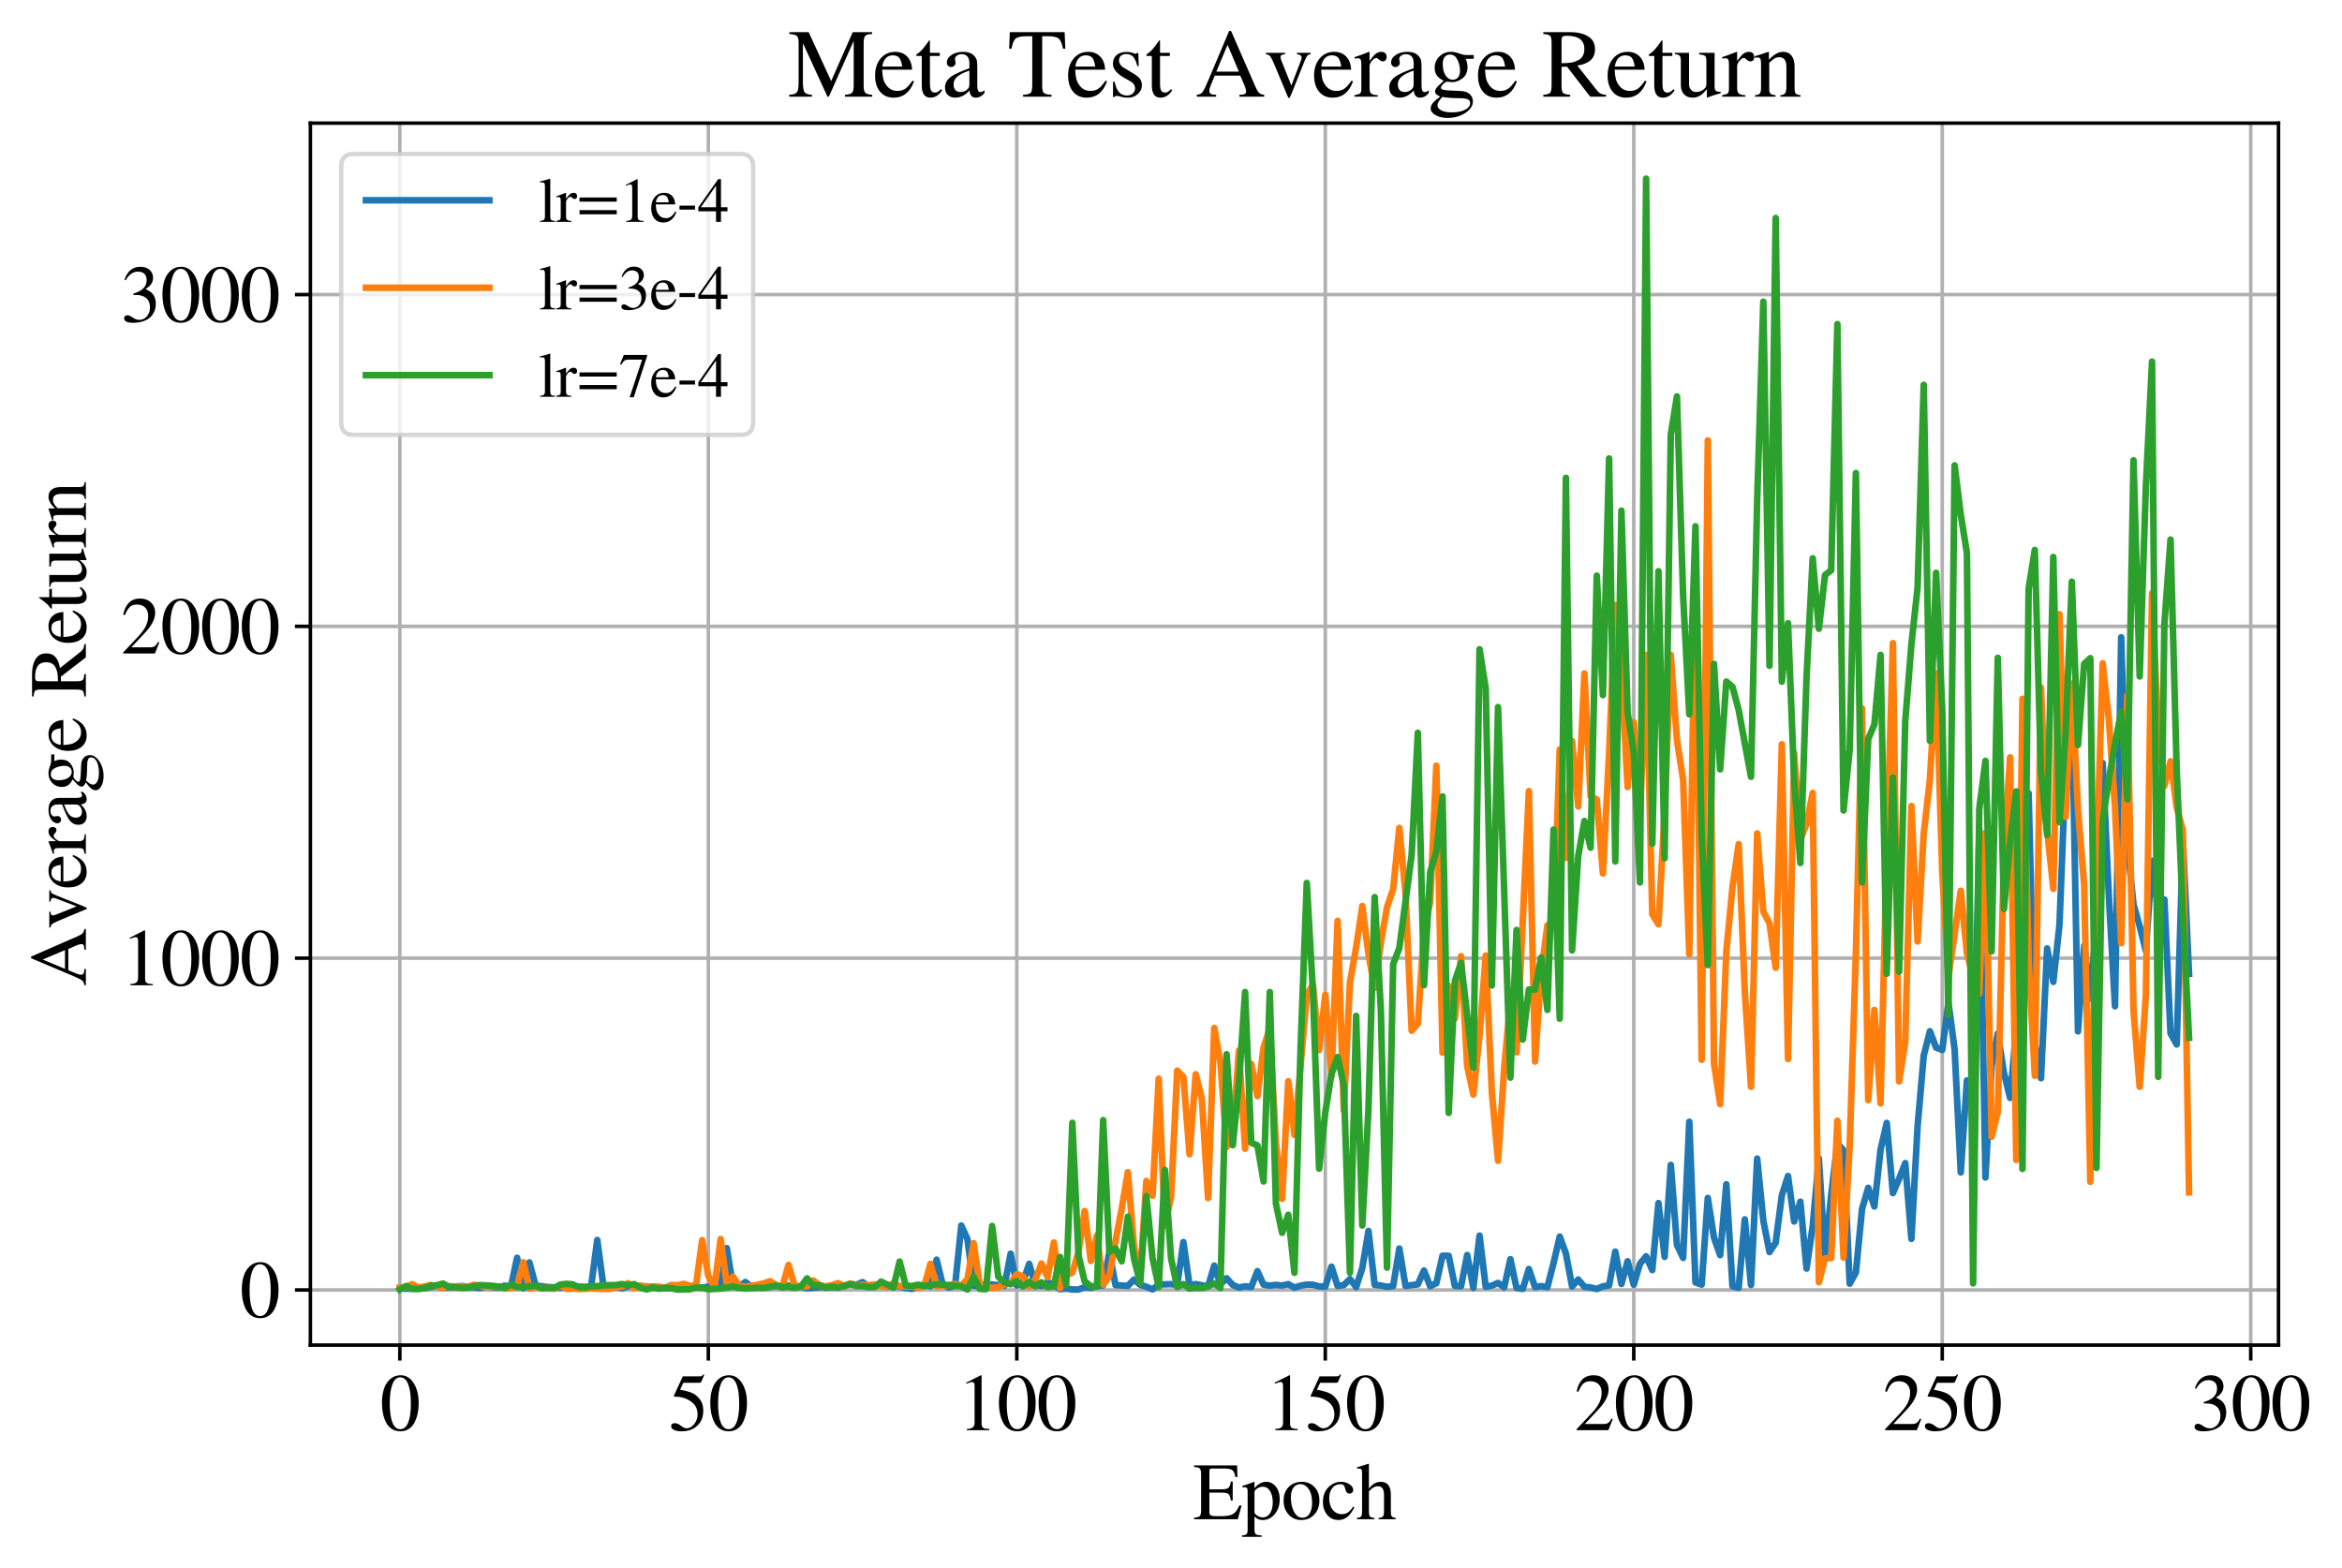 <?xml version="1.0" encoding="utf-8" standalone="no"?>
<!DOCTYPE svg PUBLIC "-//W3C//DTD SVG 1.1//EN"
  "http://www.w3.org/Graphics/SVG/1.1/DTD/svg11.dtd">
<svg xmlns:xlink="http://www.w3.org/1999/xlink" width="531.203pt" height="355.732pt" viewBox="0 0 531.203 355.732" xmlns="http://www.w3.org/2000/svg" version="1.1">
 <defs>
  <style type="text/css">*{stroke-linejoin: round; stroke-linecap: butt}</style>
 </defs>
 <g id="figure_1">
  <g id="patch_1">
   <path d="M 0 355.732 
L 531.203 355.732 
L 531.203 0 
L 0 0 
z
" style="fill: #ffffff"/>
  </g>
  <g id="axes_1">
   <g id="patch_2">
    <path d="M 70.4 305.132 
L 516.8 305.132 
L 516.8 27.932 
L 70.4 27.932 
z
" style="fill: #ffffff"/>
   </g>
   <g id="matplotlib.axis_1">
    <g id="xtick_1">
     <g id="line2d_1">
      <path d="M 90.691 305.132 
L 90.691 27.932 
" clip-path="url(#p45a4501094)" style="fill: none; stroke: #b0b0b0; stroke-width: 0.8; stroke-linecap: square"/>
     </g>
     <g id="line2d_2">
      <defs>
       <path id="m52d9031341" d="M 0 0 
L 0 3.5 
" style="stroke: #000000; stroke-width: 0.8"/>
      </defs>
      <g>
       <use xlink:href="#m52d9031341" x="90.691" y="305.132" style="stroke: #000000; stroke-width: 0.8"/>
      </g>
     </g>
     <g id="text_1">
      <!-- 0 -->
      <g transform="translate(86.191 324.425)scale(0.18 -0.18)">
       <defs>
        <path id="STIXGeneral-Regular-30" d="M 3046 2112 
Q 3046 1683 2963 1302 
Q 2880 922 2717 602 
Q 2554 282 2266 96 
Q 1978 -90 1600 -90 
Q 1210 -90 915 108 
Q 621 307 461 640 
Q 301 973 227 1350 
Q 154 1728 154 2150 
Q 154 2746 301 3222 
Q 448 3699 790 4012 
Q 1133 4326 1626 4326 
Q 2253 4326 2649 3712 
Q 3046 3098 3046 2112 
z
M 2432 2080 
Q 2432 3091 2217 3625 
Q 2003 4160 1587 4160 
Q 1190 4160 979 3622 
Q 768 3085 768 2106 
Q 768 1120 979 598 
Q 1190 77 1600 77 
Q 2003 77 2217 598 
Q 2432 1120 2432 2080 
z
" transform="scale(0.016)"/>
       </defs>
       <use xlink:href="#STIXGeneral-Regular-30"/>
      </g>
     </g>
    </g>
    <g id="xtick_2">
     <g id="line2d_3">
      <path d="M 160.66 305.132 
L 160.66 27.932 
" clip-path="url(#p45a4501094)" style="fill: none; stroke: #b0b0b0; stroke-width: 0.8; stroke-linecap: square"/>
     </g>
     <g id="line2d_4">
      <g>
       <use xlink:href="#m52d9031341" x="160.66" y="305.132" style="stroke: #000000; stroke-width: 0.8"/>
      </g>
     </g>
     <g id="text_2">
      <!-- 50 -->
      <g transform="translate(151.66 324.425)scale(0.18 -0.18)">
       <defs>
        <path id="STIXGeneral-Regular-35" d="M 2803 4358 
L 2573 3814 
Q 2534 3731 2400 3731 
L 1158 3731 
L 902 3187 
Q 1606 3053 1920 2896 
Q 2234 2739 2502 2368 
Q 2726 2061 2726 1555 
Q 2726 1094 2576 780 
Q 2426 467 2099 224 
Q 1664 -90 1011 -90 
Q 646 -90 422 19 
Q 198 128 198 307 
Q 198 550 486 550 
Q 717 550 960 352 
Q 1210 147 1414 147 
Q 1747 147 2012 480 
Q 2278 813 2278 1229 
Q 2278 1843 1850 2189 
Q 1293 2637 486 2637 
Q 410 2637 410 2688 
L 416 2720 
L 1114 4237 
L 2438 4237 
Q 2547 4237 2608 4269 
Q 2669 4301 2746 4403 
L 2803 4358 
z
" transform="scale(0.016)"/>
       </defs>
       <use xlink:href="#STIXGeneral-Regular-35"/>
       <use xlink:href="#STIXGeneral-Regular-30" x="50"/>
      </g>
     </g>
    </g>
    <g id="xtick_3">
     <g id="line2d_5">
      <path d="M 230.628 305.132 
L 230.628 27.932 
" clip-path="url(#p45a4501094)" style="fill: none; stroke: #b0b0b0; stroke-width: 0.8; stroke-linecap: square"/>
     </g>
     <g id="line2d_6">
      <g>
       <use xlink:href="#m52d9031341" x="230.628" y="305.132" style="stroke: #000000; stroke-width: 0.8"/>
      </g>
     </g>
     <g id="text_3">
      <!-- 100 -->
      <g transform="translate(217.128 324.425)scale(0.18 -0.18)">
       <defs>
        <path id="STIXGeneral-Regular-31" d="M 2522 0 
L 755 0 
L 755 96 
Q 1107 115 1235 227 
Q 1363 339 1363 608 
L 1363 3482 
Q 1363 3795 1171 3795 
Q 1082 3795 883 3718 
L 710 3654 
L 710 3744 
L 1856 4326 
L 1914 4307 
L 1914 486 
Q 1914 275 2042 185 
Q 2170 96 2522 96 
L 2522 0 
z
" transform="scale(0.016)"/>
       </defs>
       <use xlink:href="#STIXGeneral-Regular-31"/>
       <use xlink:href="#STIXGeneral-Regular-30" x="50"/>
       <use xlink:href="#STIXGeneral-Regular-30" x="100"/>
      </g>
     </g>
    </g>
    <g id="xtick_4">
     <g id="line2d_7">
      <path d="M 300.597 305.132 
L 300.597 27.932 
" clip-path="url(#p45a4501094)" style="fill: none; stroke: #b0b0b0; stroke-width: 0.8; stroke-linecap: square"/>
     </g>
     <g id="line2d_8">
      <g>
       <use xlink:href="#m52d9031341" x="300.597" y="305.132" style="stroke: #000000; stroke-width: 0.8"/>
      </g>
     </g>
     <g id="text_4">
      <!-- 150 -->
      <g transform="translate(287.097 324.425)scale(0.18 -0.18)">
       <use xlink:href="#STIXGeneral-Regular-31"/>
       <use xlink:href="#STIXGeneral-Regular-35" x="50"/>
       <use xlink:href="#STIXGeneral-Regular-30" x="100"/>
      </g>
     </g>
    </g>
    <g id="xtick_5">
     <g id="line2d_9">
      <path d="M 370.566 305.132 
L 370.566 27.932 
" clip-path="url(#p45a4501094)" style="fill: none; stroke: #b0b0b0; stroke-width: 0.8; stroke-linecap: square"/>
     </g>
     <g id="line2d_10">
      <g>
       <use xlink:href="#m52d9031341" x="370.566" y="305.132" style="stroke: #000000; stroke-width: 0.8"/>
      </g>
     </g>
     <g id="text_5">
      <!-- 200 -->
      <g transform="translate(357.066 324.425)scale(0.18 -0.18)">
       <defs>
        <path id="STIXGeneral-Regular-32" d="M 3034 877 
L 2688 0 
L 186 0 
L 186 77 
L 1325 1286 
Q 1773 1754 1965 2144 
Q 2157 2534 2157 2950 
Q 2157 3379 1920 3616 
Q 1683 3853 1267 3853 
Q 922 3853 720 3673 
Q 518 3494 326 3021 
L 192 3053 
Q 301 3648 630 3987 
Q 960 4326 1523 4326 
Q 2054 4326 2380 4006 
Q 2707 3686 2707 3200 
Q 2707 2477 1888 1613 
L 832 486 
L 2330 486 
Q 2541 486 2665 569 
Q 2790 653 2944 915 
L 3034 877 
z
" transform="scale(0.016)"/>
       </defs>
       <use xlink:href="#STIXGeneral-Regular-32"/>
       <use xlink:href="#STIXGeneral-Regular-30" x="50"/>
       <use xlink:href="#STIXGeneral-Regular-30" x="100"/>
      </g>
     </g>
    </g>
    <g id="xtick_6">
     <g id="line2d_11">
      <path d="M 440.534 305.132 
L 440.534 27.932 
" clip-path="url(#p45a4501094)" style="fill: none; stroke: #b0b0b0; stroke-width: 0.8; stroke-linecap: square"/>
     </g>
     <g id="line2d_12">
      <g>
       <use xlink:href="#m52d9031341" x="440.534" y="305.132" style="stroke: #000000; stroke-width: 0.8"/>
      </g>
     </g>
     <g id="text_6">
      <!-- 250 -->
      <g transform="translate(427.034 324.425)scale(0.18 -0.18)">
       <use xlink:href="#STIXGeneral-Regular-32"/>
       <use xlink:href="#STIXGeneral-Regular-35" x="50"/>
       <use xlink:href="#STIXGeneral-Regular-30" x="100"/>
      </g>
     </g>
    </g>
    <g id="xtick_7">
     <g id="line2d_13">
      <path d="M 510.503 305.132 
L 510.503 27.932 
" clip-path="url(#p45a4501094)" style="fill: none; stroke: #b0b0b0; stroke-width: 0.8; stroke-linecap: square"/>
     </g>
     <g id="line2d_14">
      <g>
       <use xlink:href="#m52d9031341" x="510.503" y="305.132" style="stroke: #000000; stroke-width: 0.8"/>
      </g>
     </g>
     <g id="text_7">
      <!-- 300 -->
      <g transform="translate(497.003 324.425)scale(0.18 -0.18)">
       <defs>
        <path id="STIXGeneral-Regular-33" d="M 390 3264 
L 288 3290 
Q 435 3770 748 4048 
Q 1062 4326 1542 4326 
Q 1990 4326 2265 4083 
Q 2541 3840 2541 3450 
Q 2541 2925 1946 2566 
Q 2298 2413 2477 2227 
Q 2758 1914 2758 1402 
Q 2758 890 2464 506 
Q 2246 211 1840 60 
Q 1434 -90 979 -90 
Q 262 -90 262 275 
Q 262 378 339 442 
Q 416 506 525 506 
Q 685 506 915 339 
Q 1197 141 1466 141 
Q 1818 141 2058 425 
Q 2298 710 2298 1120 
Q 2298 1856 1632 2048 
Q 1434 2112 979 2112 
L 979 2202 
Q 1338 2323 1517 2432 
Q 2035 2726 2035 3290 
Q 2035 3610 1852 3776 
Q 1670 3942 1344 3942 
Q 768 3942 390 3264 
z
" transform="scale(0.016)"/>
       </defs>
       <use xlink:href="#STIXGeneral-Regular-33"/>
       <use xlink:href="#STIXGeneral-Regular-30" x="50"/>
       <use xlink:href="#STIXGeneral-Regular-30" x="100"/>
      </g>
     </g>
    </g>
    <g id="text_8">
     <!-- Epoch -->
     <g transform="translate(270.605 344.625)scale(0.18 -0.18)">
      <defs>
       <path id="STIXGeneral-Regular-45" d="M 3821 1082 
L 3526 0 
L 77 0 
L 77 122 
Q 442 147 538 252 
Q 634 358 634 730 
L 634 3520 
Q 634 3878 534 3987 
Q 435 4096 77 4115 
L 77 4237 
L 3469 4237 
L 3494 3322 
L 3334 3322 
Q 3264 3750 3085 3872 
Q 2906 3994 2349 3994 
L 1510 3994 
Q 1370 3994 1328 3952 
Q 1286 3910 1286 3763 
L 1286 2355 
L 2253 2355 
Q 2656 2355 2787 2470 
Q 2918 2586 2976 2970 
L 3123 2970 
L 3123 1472 
L 2976 1472 
Q 2918 1875 2790 1984 
Q 2662 2093 2253 2093 
L 1286 2093 
L 1286 538 
Q 1286 346 1420 291 
Q 1555 237 1933 237 
L 2163 237 
Q 2848 237 3136 403 
Q 3424 570 3642 1082 
L 3821 1082 
z
" transform="scale(0.016)"/>
       <path id="STIXGeneral-Regular-70" d="M 1018 2931 
L 1018 2438 
Q 1421 2944 1939 2944 
Q 2406 2944 2707 2560 
Q 3008 2176 3008 1581 
Q 3008 883 2621 409 
Q 2234 -64 1664 -64 
Q 1466 -64 1328 -6 
Q 1190 51 1018 211 
L 1018 -794 
Q 1018 -1094 1120 -1180 
Q 1222 -1267 1581 -1274 
L 1581 -1389 
L 32 -1389 
L 32 -1280 
Q 314 -1254 397 -1171 
Q 480 -1088 480 -838 
L 480 2157 
Q 480 2381 429 2451 
Q 378 2522 218 2522 
Q 115 2522 58 2515 
L 58 2618 
Q 506 2752 979 2944 
L 1018 2931 
z
M 1018 2138 
L 1018 563 
Q 1018 422 1238 281 
Q 1459 141 1683 141 
Q 2029 141 2243 467 
Q 2458 794 2458 1325 
Q 2458 1888 2243 2224 
Q 2029 2560 1670 2560 
Q 1446 2560 1232 2419 
Q 1018 2278 1018 2138 
z
" transform="scale(0.016)"/>
       <path id="STIXGeneral-Regular-6f" d="M 3008 1478 
Q 3008 806 2608 371 
Q 2208 -64 1568 -64 
Q 979 -64 582 368 
Q 186 800 186 1459 
Q 186 2125 582 2534 
Q 979 2944 1626 2944 
Q 2221 2944 2614 2537 
Q 3008 2131 3008 1478 
z
M 2432 1306 
Q 2432 2035 2112 2445 
Q 1856 2765 1504 2765 
Q 1171 2765 966 2493 
Q 762 2221 762 1747 
Q 762 928 1101 435 
Q 1318 115 1677 115 
Q 2029 115 2230 432 
Q 2432 749 2432 1306 
z
" transform="scale(0.016)"/>
       <path id="STIXGeneral-Regular-63" d="M 2547 998 
L 2637 941 
Q 2362 403 2112 205 
Q 1786 -64 1376 -64 
Q 845 -64 502 336 
Q 160 736 160 1357 
Q 160 2170 698 2618 
Q 1094 2944 1562 2944 
Q 1965 2944 2256 2749 
Q 2547 2554 2547 2285 
Q 2547 2176 2457 2096 
Q 2368 2016 2246 2016 
Q 2022 2016 1939 2310 
L 1901 2451 
Q 1850 2630 1773 2694 
Q 1696 2758 1523 2758 
Q 1133 2758 893 2451 
Q 653 2144 653 1645 
Q 653 1094 928 745 
Q 1203 397 1645 397 
Q 1920 397 2118 528 
Q 2317 659 2547 998 
z
" transform="scale(0.016)"/>
       <path id="STIXGeneral-Regular-68" d="M 3117 0 
L 1760 0 
L 1760 96 
Q 2042 128 2118 224 
Q 2195 320 2195 653 
L 2195 1920 
Q 2195 2598 1722 2598 
Q 1530 2598 1370 2508 
Q 1210 2419 1005 2195 
L 1005 653 
Q 1005 320 1081 224 
Q 1158 128 1440 96 
L 1440 0 
L 58 0 
L 58 96 
Q 333 134 400 224 
Q 467 314 467 653 
L 467 3667 
Q 467 3872 406 3933 
Q 346 3994 141 3994 
Q 83 3994 64 3987 
L 64 4090 
L 237 4141 
Q 730 4288 973 4371 
L 1005 4352 
L 1005 2406 
Q 1229 2694 1446 2819 
Q 1664 2944 1946 2944 
Q 2733 2944 2733 1926 
L 2733 653 
Q 2733 320 2793 233 
Q 2854 147 3117 96 
L 3117 0 
z
" transform="scale(0.016)"/>
      </defs>
      <use xlink:href="#STIXGeneral-Regular-45"/>
      <use xlink:href="#STIXGeneral-Regular-70" x="61.1"/>
      <use xlink:href="#STIXGeneral-Regular-6f" x="111.1"/>
      <use xlink:href="#STIXGeneral-Regular-63" x="161.1"/>
      <use xlink:href="#STIXGeneral-Regular-68" x="205.5"/>
     </g>
    </g>
   </g>
   <g id="matplotlib.axis_2">
    <g id="ytick_1">
     <g id="line2d_15">
      <path d="M 70.4 292.621 
L 516.8 292.621 
" clip-path="url(#p45a4501094)" style="fill: none; stroke: #b0b0b0; stroke-width: 0.8; stroke-linecap: square"/>
     </g>
     <g id="line2d_16">
      <defs>
       <path id="mb87c53ab5c" d="M 0 0 
L -3.5 0 
" style="stroke: #000000; stroke-width: 0.8"/>
      </defs>
      <g>
       <use xlink:href="#mb87c53ab5c" x="70.4" y="292.621" style="stroke: #000000; stroke-width: 0.8"/>
      </g>
     </g>
     <g id="text_9">
      <!-- 0 -->
      <g transform="translate(54.4 298.767)scale(0.18 -0.18)">
       <use xlink:href="#STIXGeneral-Regular-30"/>
      </g>
     </g>
    </g>
    <g id="ytick_2">
     <g id="line2d_17">
      <path d="M 70.4 217.355 
L 516.8 217.355 
" clip-path="url(#p45a4501094)" style="fill: none; stroke: #b0b0b0; stroke-width: 0.8; stroke-linecap: square"/>
     </g>
     <g id="line2d_18">
      <g>
       <use xlink:href="#mb87c53ab5c" x="70.4" y="217.355" style="stroke: #000000; stroke-width: 0.8"/>
      </g>
     </g>
     <g id="text_10">
      <!-- 1000 -->
      <g transform="translate(27.4 223.502)scale(0.18 -0.18)">
       <use xlink:href="#STIXGeneral-Regular-31"/>
       <use xlink:href="#STIXGeneral-Regular-30" x="50"/>
       <use xlink:href="#STIXGeneral-Regular-30" x="100"/>
       <use xlink:href="#STIXGeneral-Regular-30" x="150"/>
      </g>
     </g>
    </g>
    <g id="ytick_3">
     <g id="line2d_19">
      <path d="M 70.4 142.089 
L 516.8 142.089 
" clip-path="url(#p45a4501094)" style="fill: none; stroke: #b0b0b0; stroke-width: 0.8; stroke-linecap: square"/>
     </g>
     <g id="line2d_20">
      <g>
       <use xlink:href="#mb87c53ab5c" x="70.4" y="142.089" style="stroke: #000000; stroke-width: 0.8"/>
      </g>
     </g>
     <g id="text_11">
      <!-- 2000 -->
      <g transform="translate(27.4 148.236)scale(0.18 -0.18)">
       <use xlink:href="#STIXGeneral-Regular-32"/>
       <use xlink:href="#STIXGeneral-Regular-30" x="50"/>
       <use xlink:href="#STIXGeneral-Regular-30" x="100"/>
       <use xlink:href="#STIXGeneral-Regular-30" x="150"/>
      </g>
     </g>
    </g>
    <g id="ytick_4">
     <g id="line2d_21">
      <path d="M 70.4 66.823 
L 516.8 66.823 
" clip-path="url(#p45a4501094)" style="fill: none; stroke: #b0b0b0; stroke-width: 0.8; stroke-linecap: square"/>
     </g>
     <g id="line2d_22">
      <g>
       <use xlink:href="#mb87c53ab5c" x="70.4" y="66.823" style="stroke: #000000; stroke-width: 0.8"/>
      </g>
     </g>
     <g id="text_12">
      <!-- 3000 -->
      <g transform="translate(27.4 72.97)scale(0.18 -0.18)">
       <use xlink:href="#STIXGeneral-Regular-33"/>
       <use xlink:href="#STIXGeneral-Regular-30" x="50"/>
       <use xlink:href="#STIXGeneral-Regular-30" x="100"/>
       <use xlink:href="#STIXGeneral-Regular-30" x="150"/>
      </g>
     </g>
    </g>
    <g id="text_13">
     <!-- Average Return -->
     <g transform="translate(19.477 223.765)rotate(-90)scale(0.18 -0.18)">
      <defs>
       <path id="STIXGeneral-Regular-41" d="M 4525 0 
L 2893 0 
L 2893 122 
Q 3149 122 3245 179 
Q 3334 224 3334 333 
Q 3334 499 3213 781 
L 2950 1382 
L 1274 1382 
L 979 653 
Q 922 506 922 384 
Q 922 237 1027 179 
Q 1133 122 1370 122 
L 1370 0 
L 96 0 
L 96 122 
Q 365 147 486 316 
Q 608 486 902 1190 
L 2221 4314 
L 2349 4314 
L 3923 710 
Q 4064 378 4176 262 
Q 4288 147 4525 122 
L 4525 0 
z
M 2861 1645 
L 2118 3405 
L 1382 1645 
L 2861 1645 
z
" transform="scale(0.016)"/>
       <path id="STIXGeneral-Regular-76" d="M 3053 2880 
L 3053 2784 
Q 2906 2771 2835 2688 
Q 2765 2605 2637 2285 
L 1818 230 
Q 1690 -90 1638 -90 
Q 1587 -90 1523 77 
Q 1510 96 1497 141 
Q 1485 186 1472 211 
L 704 2048 
Q 499 2534 403 2652 
Q 307 2771 122 2784 
L 122 2880 
L 1376 2880 
L 1376 2784 
Q 1210 2771 1146 2732 
Q 1082 2694 1082 2611 
Q 1082 2509 1139 2368 
L 1792 730 
L 2426 2387 
Q 2464 2483 2464 2579 
Q 2464 2758 2163 2784 
L 2163 2880 
L 3053 2880 
z
" transform="scale(0.016)"/>
       <path id="STIXGeneral-Regular-65" d="M 2611 1050 
L 2714 1005 
Q 2330 -64 1376 -64 
Q 813 -64 486 329 
Q 160 723 160 1389 
Q 160 2074 525 2509 
Q 890 2944 1485 2944 
Q 2061 2944 2374 2502 
Q 2560 2246 2592 1773 
L 621 1773 
Q 646 1370 700 1158 
Q 755 947 915 730 
Q 1184 378 1626 378 
Q 1939 378 2153 531 
Q 2368 685 2611 1050 
z
M 634 1978 
L 1939 1978 
Q 1882 2381 1750 2547 
Q 1619 2714 1312 2714 
Q 1043 2714 864 2525 
Q 685 2336 634 1978 
z
" transform="scale(0.016)"/>
       <path id="STIXGeneral-Regular-72" d="M 1024 2931 
L 1024 2342 
Q 1267 2688 1430 2816 
Q 1594 2944 1792 2944 
Q 1958 2944 2051 2854 
Q 2144 2765 2144 2605 
Q 2144 2470 2077 2393 
Q 2010 2317 1894 2317 
Q 1773 2317 1638 2445 
Q 1536 2541 1472 2541 
Q 1338 2541 1181 2355 
Q 1024 2170 1024 2016 
L 1024 576 
Q 1024 301 1133 205 
Q 1242 109 1568 96 
L 1568 0 
L 32 0 
L 32 96 
Q 339 154 412 224 
Q 486 294 486 538 
L 486 2138 
Q 486 2349 438 2435 
Q 390 2522 269 2522 
Q 166 2522 45 2496 
L 45 2598 
Q 448 2726 992 2944 
L 1024 2931 
z
" transform="scale(0.016)"/>
       <path id="STIXGeneral-Regular-61" d="M 2829 422 
L 2829 243 
Q 2586 -64 2253 -64 
Q 1888 -64 1843 403 
L 1837 403 
Q 1427 -64 909 -64 
Q 608 -64 422 112 
Q 237 288 237 602 
Q 237 1050 685 1350 
Q 992 1555 1837 1869 
L 1837 2214 
Q 1837 2502 1699 2646 
Q 1562 2790 1338 2790 
Q 1146 2790 1018 2697 
Q 890 2605 890 2477 
Q 890 2419 909 2348 
Q 928 2278 928 2208 
Q 928 2112 841 2029 
Q 755 1946 634 1946 
Q 525 1946 441 2029 
Q 358 2112 358 2240 
Q 358 2547 685 2752 
Q 986 2944 1421 2944 
Q 1939 2944 2176 2656 
Q 2291 2522 2323 2384 
Q 2355 2246 2355 1946 
L 2355 723 
Q 2355 301 2554 301 
Q 2682 301 2829 422 
z
M 1837 813 
L 1837 1715 
Q 1248 1510 1018 1293 
Q 800 1094 800 800 
Q 800 557 921 432 
Q 1043 307 1242 307 
Q 1453 307 1613 410 
Q 1747 506 1792 589 
Q 1837 672 1837 813 
z
" transform="scale(0.016)"/>
       <path id="STIXGeneral-Regular-67" d="M 3008 2483 
L 2477 2483 
Q 2598 2208 2598 1946 
Q 2598 1453 2265 1203 
Q 1933 954 1600 954 
Q 1530 954 1357 973 
L 1235 986 
Q 1107 947 979 812 
Q 851 678 851 582 
Q 851 435 1350 410 
L 2176 371 
Q 2528 358 2739 172 
Q 2950 -13 2950 -314 
Q 2950 -685 2566 -986 
Q 2035 -1395 1286 -1395 
Q 826 -1395 502 -1212 
Q 179 -1030 179 -774 
Q 179 -595 320 -419 
Q 461 -243 806 6 
Q 602 102 534 172 
Q 467 243 467 346 
Q 467 531 762 787 
Q 909 915 1037 1043 
Q 717 1203 579 1401 
Q 442 1600 442 1901 
Q 442 2336 752 2640 
Q 1062 2944 1510 2944 
Q 1766 2944 2022 2848 
L 2163 2797 
Q 2349 2733 2515 2733 
L 3008 2733 
L 3008 2483 
z
M 973 2163 
L 973 2144 
Q 973 1683 1155 1398 
Q 1338 1114 1632 1114 
Q 1850 1114 1978 1270 
Q 2106 1427 2106 1690 
Q 2106 2112 1914 2464 
Q 1754 2765 1446 2765 
Q 1222 2765 1097 2605 
Q 973 2445 973 2163 
z
M 2771 -410 
Q 2771 -230 2595 -163 
Q 2419 -96 1978 -96 
Q 1344 -96 941 -13 
Q 749 -243 688 -348 
Q 627 -454 627 -563 
Q 627 -774 880 -902 
Q 1133 -1030 1555 -1030 
Q 2099 -1030 2435 -860 
Q 2771 -691 2771 -410 
z
" transform="scale(0.016)"/>
       <path id="STIXGeneral-Regular-20" transform="scale(0.016)"/>
       <path id="STIXGeneral-Regular-52" d="M 4224 0 
L 3187 0 
L 1664 1971 
L 1306 1958 
L 1306 717 
Q 1306 352 1405 249 
Q 1504 147 1875 122 
L 1875 0 
L 109 0 
L 109 122 
Q 474 154 563 262 
Q 653 371 653 794 
L 653 3526 
Q 653 3885 563 3987 
Q 474 4090 109 4115 
L 109 4237 
L 1850 4237 
Q 2726 4237 3187 3859 
Q 3501 3603 3501 3091 
Q 3501 2221 2342 2042 
L 3622 422 
Q 3757 256 3878 198 
Q 4000 141 4224 122 
L 4224 0 
z
M 1306 3731 
L 1306 2195 
Q 1766 2202 1990 2246 
Q 2214 2291 2438 2413 
Q 2803 2618 2803 3142 
Q 2803 4000 1632 4000 
Q 1459 4000 1382 3945 
Q 1306 3891 1306 3731 
z
" transform="scale(0.016)"/>
       <path id="STIXGeneral-Regular-74" d="M 1702 493 
L 1786 422 
Q 1478 -64 1011 -64 
Q 448 -64 448 749 
L 448 2675 
L 109 2675 
Q 83 2694 83 2720 
Q 83 2771 192 2842 
Q 435 2982 813 3526 
Q 826 3546 874 3606 
Q 922 3667 941 3706 
Q 986 3706 986 3622 
L 986 2880 
L 1632 2880 
L 1632 2675 
L 986 2675 
L 986 845 
Q 986 538 1062 403 
Q 1139 269 1318 269 
Q 1510 269 1702 493 
z
" transform="scale(0.016)"/>
       <path id="STIXGeneral-Regular-75" d="M 3072 320 
L 3072 230 
Q 2573 96 2195 -58 
L 2163 -38 
L 2163 486 
L 2150 486 
Q 1747 -64 1235 -64 
Q 870 -64 662 160 
Q 454 384 454 755 
L 454 2362 
Q 454 2598 371 2688 
Q 288 2778 58 2790 
L 58 2880 
L 992 2880 
L 992 813 
Q 992 595 1123 451 
Q 1254 307 1446 307 
Q 1760 307 1984 506 
Q 2067 582 2099 649 
Q 2131 717 2131 877 
L 2131 2355 
Q 2131 2605 2041 2678 
Q 1952 2752 1658 2771 
L 1658 2880 
L 2669 2880 
L 2669 685 
Q 2669 461 2742 390 
Q 2816 320 3034 320 
L 3072 320 
z
" transform="scale(0.016)"/>
       <path id="STIXGeneral-Regular-6e" d="M 3104 0 
L 1773 0 
L 1779 96 
Q 2016 115 2096 233 
Q 2176 352 2176 672 
L 2176 1946 
Q 2176 2592 1709 2592 
Q 1549 2592 1408 2515 
Q 1267 2438 1050 2227 
L 1050 461 
Q 1050 269 1136 192 
Q 1222 115 1466 96 
L 1466 0 
L 115 0 
L 115 96 
Q 358 115 435 214 
Q 512 314 512 602 
L 512 2157 
Q 512 2394 467 2483 
Q 422 2573 288 2573 
Q 160 2573 102 2547 
L 102 2656 
Q 550 2784 979 2944 
L 1030 2925 
L 1030 2426 
L 1037 2426 
Q 1491 2944 1958 2944 
Q 2323 2944 2518 2688 
Q 2714 2432 2714 1958 
L 2714 544 
Q 2714 288 2790 205 
Q 2867 122 3104 96 
L 3104 0 
z
" transform="scale(0.016)"/>
      </defs>
      <use xlink:href="#STIXGeneral-Regular-41"/>
      <use xlink:href="#STIXGeneral-Regular-76" x="72.2"/>
      <use xlink:href="#STIXGeneral-Regular-65" x="122.2"/>
      <use xlink:href="#STIXGeneral-Regular-72" x="166.6"/>
      <use xlink:href="#STIXGeneral-Regular-61" x="199.9"/>
      <use xlink:href="#STIXGeneral-Regular-67" x="244.3"/>
      <use xlink:href="#STIXGeneral-Regular-65" x="294.3"/>
      <use xlink:href="#STIXGeneral-Regular-20" x="338.7"/>
      <use xlink:href="#STIXGeneral-Regular-52" x="363.7"/>
      <use xlink:href="#STIXGeneral-Regular-65" x="430.4"/>
      <use xlink:href="#STIXGeneral-Regular-74" x="474.8"/>
      <use xlink:href="#STIXGeneral-Regular-75" x="502.6"/>
      <use xlink:href="#STIXGeneral-Regular-72" x="552.6"/>
      <use xlink:href="#STIXGeneral-Regular-6e" x="585.9"/>
     </g>
    </g>
   </g>
   <g id="line2d_23">
    <path d="M 90.691 292.217 
L 92.09 292.345 
L 96.288 292.22 
L 97.688 291.923 
L 99.087 291.776 
L 100.487 292.127 
L 104.685 291.74 
L 107.483 291.984 
L 108.883 292.187 
L 110.282 291.778 
L 111.682 292.017 
L 113.081 292.119 
L 114.48 291.645 
L 115.88 291.963 
L 117.279 285.326 
L 118.678 292.238 
L 120.078 286.377 
L 121.477 291.603 
L 124.276 291.964 
L 127.075 292.101 
L 128.474 291.724 
L 132.672 291.927 
L 134.071 291.86 
L 135.471 281.294 
L 136.87 291.811 
L 139.669 291.768 
L 141.068 292.257 
L 142.468 291.742 
L 143.867 291.7 
L 149.465 291.965 
L 150.864 292.253 
L 155.062 291.734 
L 156.461 292.304 
L 157.861 292.033 
L 159.26 292.084 
L 160.66 291.902 
L 162.059 291.598 
L 163.458 292.004 
L 164.858 283.14 
L 166.257 291.788 
L 167.656 291.807 
L 169.056 290.821 
L 170.455 291.851 
L 171.855 291.674 
L 173.254 291.908 
L 174.653 291.912 
L 176.053 291.686 
L 177.452 291.991 
L 178.851 291.63 
L 180.251 291.899 
L 181.65 291.808 
L 183.05 292.252 
L 185.848 291.983 
L 187.248 291.876 
L 188.647 292.006 
L 190.046 291.707 
L 191.446 291.816 
L 192.845 291.227 
L 194.245 291.45 
L 195.644 290.849 
L 197.043 291.832 
L 198.443 291.762 
L 199.842 291.314 
L 201.241 291.91 
L 202.641 291.554 
L 204.04 291.804 
L 205.439 292.191 
L 206.839 292.387 
L 209.638 291.392 
L 211.037 291.782 
L 212.436 285.759 
L 213.836 291.492 
L 215.235 292.05 
L 216.634 291.625 
L 218.034 278.009 
L 219.433 281.097 
L 220.833 291.647 
L 222.232 291.731 
L 223.631 291.325 
L 225.031 291.374 
L 227.829 291.675 
L 229.229 284.397 
L 230.628 291.598 
L 232.028 290.88 
L 233.427 286.702 
L 234.826 291.432 
L 236.226 291.73 
L 237.625 290.813 
L 239.024 291.457 
L 240.424 292.457 
L 241.823 292.295 
L 243.223 292.517 
L 244.622 292.526 
L 246.021 291.984 
L 247.421 292.134 
L 248.82 291.709 
L 250.219 291.587 
L 251.619 284.073 
L 253.018 291.523 
L 255.817 291.684 
L 257.216 290.264 
L 258.616 291.457 
L 260.015 291.901 
L 261.414 292.499 
L 262.814 291.386 
L 265.613 291.301 
L 267.012 291.484 
L 268.411 281.765 
L 269.811 291.608 
L 271.21 291.286 
L 274.009 291.825 
L 275.408 287.096 
L 276.808 291.347 
L 278.207 289.961 
L 279.606 291.486 
L 281.006 292.075 
L 282.405 291.79 
L 283.804 291.952 
L 285.204 288.363 
L 286.603 291.419 
L 288.003 291.64 
L 289.402 291.474 
L 290.801 291.616 
L 292.201 291.299 
L 293.6 292.094 
L 294.999 291.64 
L 296.399 291.402 
L 297.798 291.425 
L 299.197 291.817 
L 300.597 291.889 
L 301.996 287.345 
L 303.396 291.712 
L 304.795 291.508 
L 306.194 290.156 
L 307.594 291.964 
L 308.993 287.639 
L 310.392 279.235 
L 311.792 291.471 
L 313.191 291.606 
L 314.591 291.907 
L 315.99 291.744 
L 317.389 283.226 
L 318.789 291.71 
L 321.587 291.345 
L 322.987 288.218 
L 324.386 291.768 
L 325.786 291.098 
L 327.185 284.862 
L 328.584 284.875 
L 329.984 291.692 
L 331.383 291.78 
L 332.782 284.705 
L 334.182 292.148 
L 335.581 280.29 
L 336.981 291.892 
L 338.38 291.638 
L 339.779 291.031 
L 341.179 292.026 
L 342.578 285.647 
L 343.977 292.174 
L 345.377 292.394 
L 346.776 287.863 
L 348.176 291.978 
L 349.575 291.737 
L 350.974 291.992 
L 352.374 286.499 
L 353.773 280.515 
L 355.172 284.338 
L 356.572 291.825 
L 357.971 290.262 
L 359.371 291.904 
L 360.77 292.055 
L 362.169 292.411 
L 363.569 291.794 
L 364.968 291.585 
L 366.367 283.929 
L 367.767 291.262 
L 369.166 286.117 
L 370.566 291.429 
L 371.965 286.696 
L 373.364 284.991 
L 374.764 288.111 
L 376.163 272.92 
L 377.562 285.107 
L 378.962 264.251 
L 380.361 282.398 
L 381.761 285.347 
L 383.16 254.473 
L 384.559 290.911 
L 385.959 291.413 
L 387.358 271.749 
L 388.757 280.75 
L 390.157 284.713 
L 391.556 268.653 
L 392.955 291.772 
L 394.355 292.133 
L 395.754 276.613 
L 397.154 291.494 
L 398.553 262.823 
L 399.952 276.892 
L 401.352 284.029 
L 402.751 281.901 
L 404.15 271.161 
L 405.55 266.773 
L 406.949 277.082 
L 408.349 272.601 
L 409.748 287.762 
L 411.147 278.128 
L 412.547 262.783 
L 413.946 285.072 
L 415.345 271.105 
L 416.745 259.293 
L 418.144 260.983 
L 419.544 291.191 
L 420.943 288.661 
L 422.342 274.257 
L 423.742 269.449 
L 425.141 273.681 
L 426.54 260.811 
L 427.94 254.735 
L 429.339 270.653 
L 430.739 267.444 
L 432.138 263.847 
L 433.537 281.031 
L 434.937 255.528 
L 436.336 239.45 
L 437.735 233.944 
L 439.135 237.635 
L 440.534 238.177 
L 441.934 227.4 
L 443.333 238.003 
L 444.732 265.953 
L 446.132 245.091 
L 447.531 252.803 
L 448.93 187.956 
L 450.33 267.111 
L 451.729 241.904 
L 453.129 234.432 
L 454.528 243.391 
L 455.927 249.055 
L 457.327 233.216 
L 458.726 190.882 
L 460.125 179.948 
L 461.525 236.683 
L 462.924 244.587 
L 464.324 215.15 
L 465.723 222.732 
L 467.122 209.815 
L 468.522 174.073 
L 469.921 159.249 
L 471.32 233.964 
L 472.72 214.536 
L 474.119 226.569 
L 475.518 208.686 
L 476.918 173.089 
L 478.317 203.176 
L 479.717 228.262 
L 481.116 144.577 
L 482.515 191.491 
L 483.915 205.217 
L 485.314 210.108 
L 486.713 215.698 
L 488.113 195.272 
L 489.512 206.932 
L 490.912 204.039 
L 492.311 234.397 
L 493.71 236.925 
L 495.11 190.623 
L 496.509 220.909 
L 496.509 220.909 
" clip-path="url(#p45a4501094)" style="fill: none; stroke: #1f77b4; stroke-width: 1.5; stroke-linecap: square"/>
   </g>
   <g id="line2d_24">
    <path d="M 90.691 292.104 
L 92.09 291.966 
L 93.49 291.311 
L 94.889 292.038 
L 96.288 291.832 
L 97.688 291.493 
L 99.087 291.883 
L 100.487 292.081 
L 101.886 291.76 
L 106.084 291.924 
L 107.483 291.442 
L 110.282 291.929 
L 113.081 291.899 
L 114.48 292.206 
L 115.88 292.201 
L 117.279 291.838 
L 118.678 286.336 
L 120.078 292.306 
L 121.477 291.908 
L 122.876 292.228 
L 124.276 292.146 
L 125.675 292.327 
L 127.075 291.513 
L 128.474 292.372 
L 129.873 292.268 
L 131.273 292.417 
L 134.071 292.279 
L 136.87 292.378 
L 138.27 292.386 
L 139.669 291.955 
L 141.068 291.903 
L 142.468 291.088 
L 143.867 292.247 
L 145.266 291.622 
L 146.666 291.923 
L 149.465 291.9 
L 150.864 292.126 
L 152.263 291.498 
L 153.663 291.563 
L 155.062 291.233 
L 156.461 291.685 
L 157.861 291.64 
L 159.26 281.337 
L 160.66 289.437 
L 162.059 291.965 
L 163.458 281.072 
L 164.858 291.441 
L 166.257 289.618 
L 167.656 291.658 
L 169.056 291.894 
L 171.855 291.424 
L 173.254 291.13 
L 174.653 290.643 
L 176.053 291.495 
L 177.452 291.916 
L 178.851 286.95 
L 180.251 291.776 
L 181.65 291.69 
L 183.05 291.837 
L 184.449 290.482 
L 185.848 291.543 
L 187.248 291.796 
L 188.647 291.55 
L 190.046 291.063 
L 191.446 291.689 
L 192.845 291.164 
L 194.245 291.626 
L 195.644 291.445 
L 197.043 291.518 
L 198.443 291.368 
L 199.842 291.739 
L 201.241 291.815 
L 202.641 291.089 
L 204.04 291.722 
L 205.439 291.852 
L 206.839 291.853 
L 208.238 292.107 
L 209.638 291.765 
L 211.037 286.69 
L 212.436 291.783 
L 215.235 291.516 
L 216.634 291.276 
L 218.034 291.631 
L 219.433 290.181 
L 220.833 282.009 
L 222.232 291.522 
L 223.631 291.779 
L 225.031 292.164 
L 226.43 292.002 
L 227.829 291.37 
L 229.229 291.031 
L 230.628 289.055 
L 232.028 289.548 
L 233.427 291.892 
L 234.826 290.288 
L 236.226 286.626 
L 237.625 289.734 
L 239.024 281.865 
L 240.424 292.23 
L 241.823 289.263 
L 243.223 288.68 
L 244.622 283.986 
L 246.021 274.705 
L 247.421 286.05 
L 248.82 280.249 
L 250.219 291.426 
L 251.619 289.463 
L 253.018 281.498 
L 254.418 274.206 
L 255.817 265.905 
L 257.216 282.78 
L 258.616 289.429 
L 260.015 267.902 
L 261.414 271.23 
L 262.814 244.696 
L 264.213 278.031 
L 265.613 271.536 
L 267.012 242.874 
L 268.411 244.329 
L 269.811 261.829 
L 271.21 243.699 
L 272.609 249.284 
L 274.009 271.768 
L 275.408 233.198 
L 276.808 240.992 
L 278.207 260.195 
L 279.606 257.371 
L 281.006 238.335 
L 282.405 260.591 
L 283.804 241.359 
L 285.204 248.655 
L 286.603 237.619 
L 288.003 233.285 
L 289.402 259.298 
L 290.801 271.936 
L 292.201 245.276 
L 293.6 257.464 
L 296.399 225.824 
L 297.798 223.276 
L 299.197 238.199 
L 300.597 225.676 
L 301.996 244.187 
L 303.396 208.894 
L 304.795 251.943 
L 306.194 222.808 
L 307.594 214.895 
L 308.993 205.525 
L 310.392 216.504 
L 311.792 224.132 
L 313.191 213.996 
L 314.591 205.824 
L 315.99 201.669 
L 317.389 187.811 
L 318.789 202.688 
L 320.188 233.809 
L 321.587 232.207 
L 322.987 210.898 
L 324.386 204.679 
L 325.786 173.688 
L 327.185 238.791 
L 328.584 223.653 
L 329.984 231.033 
L 331.383 216.923 
L 332.782 241.807 
L 334.182 248.294 
L 335.581 234.939 
L 336.981 216.766 
L 338.38 247.857 
L 339.779 263.319 
L 341.179 242.187 
L 342.578 226.973 
L 343.977 238.728 
L 346.776 179.456 
L 348.176 240.793 
L 349.575 220.665 
L 350.974 209.911 
L 352.374 210.141 
L 353.773 170.003 
L 355.172 194.642 
L 356.572 168.096 
L 357.971 182.942 
L 359.371 152.774 
L 360.77 180.623 
L 362.169 181.344 
L 363.569 198.13 
L 364.968 170.842 
L 366.367 137.238 
L 367.767 152.17 
L 369.166 178.547 
L 370.566 163.864 
L 371.965 185.637 
L 373.364 148.576 
L 374.764 207.375 
L 376.163 209.675 
L 377.562 184.023 
L 378.962 148.555 
L 380.361 167.896 
L 381.761 176.892 
L 383.16 216.508 
L 384.559 126.502 
L 385.959 240.412 
L 387.358 99.912 
L 388.757 241.239 
L 390.157 250.476 
L 391.556 215.841 
L 392.955 201.238 
L 394.355 191.504 
L 395.754 224.953 
L 397.154 246.528 
L 398.553 189.061 
L 399.952 206.763 
L 401.352 209.467 
L 402.751 219.529 
L 404.15 168.831 
L 405.55 240.25 
L 406.949 170.836 
L 408.349 190.539 
L 409.748 186.872 
L 411.147 179.866 
L 412.547 290.876 
L 413.946 285.47 
L 415.345 285.377 
L 416.745 254.234 
L 418.144 285.284 
L 419.544 259.655 
L 420.943 216.261 
L 422.342 160.699 
L 423.742 249.566 
L 425.141 229.095 
L 426.54 250.284 
L 427.94 193.446 
L 429.339 145.903 
L 430.739 245.311 
L 432.138 236.385 
L 433.537 182.846 
L 434.937 213.565 
L 436.336 189.109 
L 437.735 176.833 
L 439.135 152.756 
L 440.534 197.987 
L 441.934 221.669 
L 444.732 202.059 
L 446.132 216.294 
L 447.531 221.53 
L 448.93 225.429 
L 450.33 188.908 
L 451.729 257.857 
L 453.129 252.282 
L 454.528 193.517 
L 455.927 171.809 
L 457.327 263.151 
L 458.726 158.521 
L 460.125 218.097 
L 461.525 244.04 
L 462.924 155.982 
L 464.324 188.308 
L 465.723 201.611 
L 467.122 139.332 
L 468.522 185.31 
L 469.921 155.09 
L 471.32 183.666 
L 472.72 200.741 
L 474.119 268.08 
L 475.518 196.629 
L 476.918 150.449 
L 478.317 163.214 
L 479.717 183.094 
L 481.116 213.965 
L 482.515 157.76 
L 483.915 229.266 
L 485.314 246.524 
L 486.713 225.874 
L 488.113 134.574 
L 489.512 165.481 
L 490.912 178.293 
L 492.311 172.693 
L 493.71 183.144 
L 495.11 188.34 
L 496.509 270.484 
L 496.509 270.484 
" clip-path="url(#p45a4501094)" style="fill: none; stroke: #ff7f0e; stroke-width: 1.5; stroke-linecap: square"/>
   </g>
   <g id="line2d_25">
    <path d="M 90.691 292.529 
L 92.09 291.732 
L 93.49 292.387 
L 94.889 292.406 
L 96.288 292.208 
L 97.688 291.675 
L 99.087 291.55 
L 100.487 291.174 
L 101.886 291.966 
L 103.285 291.995 
L 104.685 292.161 
L 106.084 292.111 
L 108.883 291.516 
L 111.682 291.68 
L 113.081 291.855 
L 114.48 292.196 
L 115.88 291.354 
L 117.279 291.983 
L 118.678 291.989 
L 121.477 291.598 
L 122.876 292.269 
L 124.276 292.142 
L 125.675 292.194 
L 127.075 291.391 
L 128.474 291.241 
L 129.873 291.35 
L 131.273 291.985 
L 132.672 292.072 
L 134.071 291.783 
L 135.471 291.758 
L 136.87 291.548 
L 139.669 291.507 
L 141.068 291.284 
L 142.468 291.537 
L 143.867 291.299 
L 145.266 292.119 
L 146.666 292.499 
L 148.065 292.081 
L 149.465 292.35 
L 150.864 292.1 
L 152.263 292.233 
L 153.663 292.532 
L 156.461 292.471 
L 157.861 292.069 
L 159.26 292.13 
L 160.66 292.458 
L 163.458 292.307 
L 166.257 291.85 
L 167.656 292.138 
L 169.056 292.286 
L 171.855 292.139 
L 173.254 292.166 
L 176.053 291.621 
L 177.452 291.975 
L 178.851 291.924 
L 180.251 292.164 
L 181.65 291.867 
L 183.05 289.995 
L 184.449 291.59 
L 185.848 291.523 
L 187.248 292.139 
L 188.647 291.864 
L 190.046 292.114 
L 192.845 291.309 
L 194.245 291.736 
L 195.644 291.742 
L 197.043 292.001 
L 198.443 291.929 
L 199.842 290.724 
L 202.641 292.081 
L 204.04 286.178 
L 205.439 291.626 
L 206.839 291.732 
L 208.238 291.432 
L 209.638 291.711 
L 212.436 291.321 
L 218.034 291.78 
L 219.433 292.517 
L 220.833 289.62 
L 222.232 292.377 
L 223.631 292.437 
L 225.031 278.114 
L 226.43 289.63 
L 227.829 290.941 
L 229.229 291.332 
L 230.628 290.592 
L 232.028 291.834 
L 233.427 290.797 
L 234.826 291.814 
L 236.226 290.882 
L 237.625 291.998 
L 239.024 291.741 
L 240.424 285.138 
L 241.823 291.504 
L 243.223 254.711 
L 244.622 284.8 
L 246.021 290.691 
L 247.421 291.756 
L 248.82 291.842 
L 250.219 254.112 
L 251.619 283.974 
L 253.018 283.21 
L 254.418 286.116 
L 255.817 276.006 
L 257.216 285.521 
L 258.616 291.067 
L 260.015 271.328 
L 261.414 285.374 
L 262.814 291.955 
L 264.213 265.374 
L 265.613 285.461 
L 267.012 291.958 
L 268.411 291.292 
L 269.811 292.316 
L 271.21 292.137 
L 272.609 292.203 
L 274.009 291.836 
L 275.408 291.145 
L 276.808 292.186 
L 278.207 239.154 
L 279.606 259.785 
L 281.006 245.753 
L 282.405 225.042 
L 283.804 259.249 
L 285.204 259.83 
L 286.603 268.003 
L 288.003 225.04 
L 289.402 273.045 
L 290.801 279.648 
L 292.201 275.575 
L 293.6 288.727 
L 294.999 237.596 
L 296.399 200.293 
L 297.798 225.026 
L 299.197 265.093 
L 300.597 252.356 
L 301.996 243.659 
L 303.396 239.785 
L 304.795 246.165 
L 306.194 288.716 
L 307.594 230.463 
L 308.993 277.989 
L 310.392 251.539 
L 311.792 203.511 
L 313.191 228.937 
L 314.591 287.561 
L 315.99 218.704 
L 317.389 215.086 
L 320.188 193.932 
L 321.587 166.23 
L 322.987 223.481 
L 324.386 197.899 
L 325.786 193.056 
L 327.185 180.654 
L 328.584 252.454 
L 329.984 222.555 
L 331.383 218.388 
L 334.182 242.231 
L 335.581 147.28 
L 336.981 156.163 
L 338.38 223.547 
L 339.779 160.401 
L 342.578 244.447 
L 343.977 210.959 
L 345.377 235.826 
L 346.776 224.469 
L 348.176 224.498 
L 349.575 217.184 
L 350.974 229.086 
L 352.374 188.181 
L 353.773 231.074 
L 355.172 108.393 
L 356.572 215.583 
L 357.971 194.166 
L 359.371 186.236 
L 360.77 192.291 
L 362.169 130.584 
L 363.569 157.681 
L 364.968 103.997 
L 366.367 195.419 
L 367.767 115.836 
L 369.166 161.57 
L 370.566 170.67 
L 371.965 200.175 
L 373.364 40.532 
L 374.764 191.376 
L 376.163 129.584 
L 377.562 194.694 
L 378.962 98.581 
L 380.361 89.914 
L 381.761 135.137 
L 383.16 162.032 
L 384.559 119.385 
L 385.959 189.261 
L 387.358 218.923 
L 388.757 150.582 
L 390.157 174.523 
L 391.556 154.604 
L 392.955 155.811 
L 394.355 161.041 
L 397.154 176.211 
L 398.553 113.619 
L 399.952 68.436 
L 401.352 151.023 
L 402.751 49.45 
L 404.15 154.632 
L 405.55 141.379 
L 406.949 177.103 
L 408.349 195.77 
L 409.748 153.632 
L 411.147 126.642 
L 412.547 142.627 
L 413.946 130.453 
L 415.345 129.369 
L 416.745 73.529 
L 418.144 183.849 
L 419.544 169.982 
L 420.943 107.313 
L 422.342 200.161 
L 423.742 167.624 
L 425.141 164.362 
L 426.54 148.554 
L 427.94 220.885 
L 429.339 176.375 
L 430.739 220.42 
L 432.138 163.674 
L 433.537 146.154 
L 434.937 133.362 
L 436.336 87.295 
L 437.735 168.062 
L 439.135 129.934 
L 440.534 160.89 
L 441.934 230.202 
L 443.333 105.565 
L 444.732 116.733 
L 446.132 125.464 
L 447.531 291.126 
L 448.93 183.461 
L 450.33 172.597 
L 451.729 215.808 
L 453.129 149.225 
L 454.528 206.209 
L 455.927 190.827 
L 457.327 179.512 
L 458.726 265.169 
L 460.125 133.494 
L 461.525 124.752 
L 462.924 174.955 
L 464.324 189.402 
L 465.723 126.352 
L 467.122 186.51 
L 468.522 166.08 
L 469.921 131.956 
L 471.32 169 
L 472.72 150.621 
L 474.119 149.303 
L 475.518 264.934 
L 476.918 186.223 
L 478.317 176.803 
L 479.717 168.781 
L 481.116 161.424 
L 482.515 181.343 
L 483.915 104.421 
L 485.314 153.455 
L 486.713 110.416 
L 488.113 82.026 
L 489.512 244.274 
L 490.912 141.66 
L 492.311 122.396 
L 493.71 174.637 
L 495.11 207.084 
L 496.509 235.414 
L 496.509 235.414 
" clip-path="url(#p45a4501094)" style="fill: none; stroke: #2ca02c; stroke-width: 1.5; stroke-linecap: square"/>
   </g>
   <g id="patch_3">
    <path d="M 70.4 305.132 
L 70.4 27.932 
" style="fill: none; stroke: #000000; stroke-width: 0.8; stroke-linejoin: miter; stroke-linecap: square"/>
   </g>
   <g id="patch_4">
    <path d="M 516.8 305.132 
L 516.8 27.932 
" style="fill: none; stroke: #000000; stroke-width: 0.8; stroke-linejoin: miter; stroke-linecap: square"/>
   </g>
   <g id="patch_5">
    <path d="M 70.4 305.132 
L 516.8 305.132 
" style="fill: none; stroke: #000000; stroke-width: 0.8; stroke-linejoin: miter; stroke-linecap: square"/>
   </g>
   <g id="patch_6">
    <path d="M 70.4 27.932 
L 516.8 27.932 
" style="fill: none; stroke: #000000; stroke-width: 0.8; stroke-linejoin: miter; stroke-linecap: square"/>
   </g>
   <g id="text_14">
    <!-- Meta Test Average Return -->
    <g transform="translate(178.727 21.932)scale(0.216 -0.216)">
     <defs>
      <path id="STIXGeneral-Regular-4d" d="M 5530 0 
L 3738 0 
L 3738 122 
Q 4115 147 4214 265 
Q 4314 384 4314 787 
L 4314 3661 
L 2682 0 
L 2592 0 
L 979 3514 
L 979 966 
Q 979 448 1088 294 
Q 1197 141 1574 122 
L 1574 0 
L 77 0 
L 77 122 
Q 358 141 480 205 
Q 602 269 650 432 
Q 698 595 698 966 
L 698 3514 
Q 698 3878 589 3984 
Q 480 4090 90 4115 
L 90 4237 
L 1357 4237 
L 2835 1024 
L 4250 4237 
L 5523 4237 
L 5523 4115 
Q 5178 4109 5072 3993 
Q 4966 3878 4966 3520 
L 4966 717 
Q 4966 378 5072 262 
Q 5178 147 5530 122 
L 5530 0 
z
" transform="scale(0.016)"/>
      <path id="STIXGeneral-Regular-54" d="M 3795 3149 
L 3642 3149 
Q 3539 3674 3353 3821 
Q 3168 3968 2656 3968 
L 2278 3968 
L 2278 710 
Q 2278 346 2387 243 
Q 2496 141 2893 122 
L 2893 0 
L 1024 0 
L 1024 122 
Q 1427 147 1526 256 
Q 1626 365 1626 787 
L 1626 3968 
L 1242 3968 
Q 723 3968 540 3817 
Q 358 3667 262 3149 
L 109 3149 
L 154 4237 
L 3750 4237 
L 3795 3149 
z
" transform="scale(0.016)"/>
      <path id="STIXGeneral-Regular-73" d="M 998 1926 
L 1664 1523 
Q 1984 1331 2105 1164 
Q 2227 998 2227 736 
Q 2227 416 1961 176 
Q 1696 -64 1331 -64 
Q 1030 -64 864 -6 
Q 691 51 570 51 
Q 461 51 416 -26 
L 333 -26 
L 333 979 
L 435 979 
Q 538 512 730 294 
Q 922 77 1248 77 
Q 1485 77 1632 211 
Q 1779 346 1779 550 
Q 1779 845 1440 1030 
L 1094 1222 
Q 326 1651 326 2150 
Q 326 2522 566 2730 
Q 806 2938 1210 2938 
Q 1491 2938 1638 2867 
Q 1754 2816 1818 2816 
Q 1862 2816 1920 2880 
L 1990 2880 
L 2022 2010 
L 1926 2010 
Q 1818 2445 1654 2621 
Q 1491 2797 1203 2797 
Q 986 2797 854 2688 
Q 723 2579 723 2362 
Q 723 2253 796 2128 
Q 870 2003 998 1926 
z
" transform="scale(0.016)"/>
     </defs>
     <use xlink:href="#STIXGeneral-Regular-4d"/>
     <use xlink:href="#STIXGeneral-Regular-65" x="88.9"/>
     <use xlink:href="#STIXGeneral-Regular-74" x="133.3"/>
     <use xlink:href="#STIXGeneral-Regular-61" x="161.1"/>
     <use xlink:href="#STIXGeneral-Regular-20" x="205.5"/>
     <use xlink:href="#STIXGeneral-Regular-54" x="230.5"/>
     <use xlink:href="#STIXGeneral-Regular-65" x="291.6"/>
     <use xlink:href="#STIXGeneral-Regular-73" x="336"/>
     <use xlink:href="#STIXGeneral-Regular-74" x="374.9"/>
     <use xlink:href="#STIXGeneral-Regular-20" x="402.7"/>
     <use xlink:href="#STIXGeneral-Regular-41" x="427.7"/>
     <use xlink:href="#STIXGeneral-Regular-76" x="499.9"/>
     <use xlink:href="#STIXGeneral-Regular-65" x="549.9"/>
     <use xlink:href="#STIXGeneral-Regular-72" x="594.3"/>
     <use xlink:href="#STIXGeneral-Regular-61" x="627.6"/>
     <use xlink:href="#STIXGeneral-Regular-67" x="672"/>
     <use xlink:href="#STIXGeneral-Regular-65" x="722"/>
     <use xlink:href="#STIXGeneral-Regular-20" x="766.4"/>
     <use xlink:href="#STIXGeneral-Regular-52" x="791.4"/>
     <use xlink:href="#STIXGeneral-Regular-65" x="858.1"/>
     <use xlink:href="#STIXGeneral-Regular-74" x="902.5"/>
     <use xlink:href="#STIXGeneral-Regular-75" x="930.3"/>
     <use xlink:href="#STIXGeneral-Regular-72" x="980.3"/>
     <use xlink:href="#STIXGeneral-Regular-6e" x="1013.6"/>
    </g>
   </g>
   <g id="legend_1">
    <g id="patch_7">
     <path d="M 80.2 98.647 
L 168.022 98.647 
Q 170.822 98.647 170.822 95.847 
L 170.822 37.732 
Q 170.822 34.932 168.022 34.932 
L 80.2 34.932 
Q 77.4 34.932 77.4 37.732 
L 77.4 95.847 
Q 77.4 98.647 80.2 98.647 
z
" style="fill: #ffffff; opacity: 0.8; stroke: #cccccc; stroke-linejoin: miter"/>
    </g>
    <g id="line2d_26">
     <path d="M 83 45.432 
L 97 45.432 
L 111 45.432 
" style="fill: none; stroke: #1f77b4; stroke-width: 1.5; stroke-linecap: square"/>
    </g>
    <g id="text_15">
     <!-- lr=1e-4 -->
     <g transform="translate(122.2 50.332)scale(0.14 -0.14)">
      <defs>
       <path id="STIXGeneral-Regular-6c" d="M 1645 0 
L 134 0 
L 134 96 
Q 435 122 531 221 
Q 627 320 627 589 
L 627 3590 
Q 627 3821 569 3910 
Q 512 4000 358 4000 
Q 224 4000 122 3987 
L 122 4090 
Q 730 4237 1133 4371 
L 1165 4346 
L 1165 557 
Q 1165 288 1254 201 
Q 1344 115 1645 96 
L 1645 0 
z
" transform="scale(0.016)"/>
       <path id="STIXGeneral-Regular-3d" d="M 4077 2048 
L 307 2048 
L 307 2470 
L 4077 2470 
L 4077 2048 
z
M 4077 768 
L 307 768 
L 307 1190 
L 4077 1190 
L 4077 768 
z
" transform="scale(0.016)"/>
       <path id="STIXGeneral-Regular-2d" d="M 1824 1242 
L 250 1242 
L 250 1645 
L 1824 1645 
L 1824 1242 
z
" transform="scale(0.016)"/>
       <path id="STIXGeneral-Regular-34" d="M 3027 1069 
L 2368 1069 
L 2368 0 
L 1869 0 
L 1869 1069 
L 77 1069 
L 77 1478 
L 2086 4326 
L 2368 4326 
L 2368 1478 
L 3027 1478 
L 3027 1069 
z
M 1869 1478 
L 1869 3674 
L 333 1478 
L 1869 1478 
z
" transform="scale(0.016)"/>
      </defs>
      <use xlink:href="#STIXGeneral-Regular-6c"/>
      <use xlink:href="#STIXGeneral-Regular-72" x="27.8"/>
      <use xlink:href="#STIXGeneral-Regular-3d" x="61.1"/>
      <use xlink:href="#STIXGeneral-Regular-31" x="129.6"/>
      <use xlink:href="#STIXGeneral-Regular-65" x="179.6"/>
      <use xlink:href="#STIXGeneral-Regular-2d" x="224"/>
      <use xlink:href="#STIXGeneral-Regular-34" x="257.3"/>
     </g>
    </g>
    <g id="line2d_27">
     <path d="M 83 65.27 
L 97 65.27 
L 111 65.27 
" style="fill: none; stroke: #ff7f0e; stroke-width: 1.5; stroke-linecap: square"/>
    </g>
    <g id="text_16">
     <!-- lr=3e-4 -->
     <g transform="translate(122.2 70.17)scale(0.14 -0.14)">
      <use xlink:href="#STIXGeneral-Regular-6c"/>
      <use xlink:href="#STIXGeneral-Regular-72" x="27.8"/>
      <use xlink:href="#STIXGeneral-Regular-3d" x="61.1"/>
      <use xlink:href="#STIXGeneral-Regular-33" x="129.6"/>
      <use xlink:href="#STIXGeneral-Regular-65" x="179.6"/>
      <use xlink:href="#STIXGeneral-Regular-2d" x="224"/>
      <use xlink:href="#STIXGeneral-Regular-34" x="257.3"/>
     </g>
    </g>
    <g id="line2d_28">
     <path d="M 83 85.109 
L 97 85.109 
L 111 85.109 
" style="fill: none; stroke: #2ca02c; stroke-width: 1.5; stroke-linecap: square"/>
    </g>
    <g id="text_17">
     <!-- lr=7e-4 -->
     <g transform="translate(122.2 90.009)scale(0.14 -0.14)">
      <defs>
       <path id="STIXGeneral-Regular-37" d="M 2874 4134 
L 1517 -51 
L 1101 -51 
L 2368 3763 
L 992 3763 
Q 717 3763 582 3667 
Q 448 3571 243 3238 
L 128 3296 
L 512 4237 
L 2874 4237 
L 2874 4134 
z
" transform="scale(0.016)"/>
      </defs>
      <use xlink:href="#STIXGeneral-Regular-6c"/>
      <use xlink:href="#STIXGeneral-Regular-72" x="27.8"/>
      <use xlink:href="#STIXGeneral-Regular-3d" x="61.1"/>
      <use xlink:href="#STIXGeneral-Regular-37" x="129.6"/>
      <use xlink:href="#STIXGeneral-Regular-65" x="179.6"/>
      <use xlink:href="#STIXGeneral-Regular-2d" x="224"/>
      <use xlink:href="#STIXGeneral-Regular-34" x="257.3"/>
     </g>
    </g>
   </g>
  </g>
 </g>
 <defs>
  <clipPath id="p45a4501094">
   <rect x="70.4" y="27.932" width="446.4" height="277.2"/>
  </clipPath>
 </defs>
</svg>
